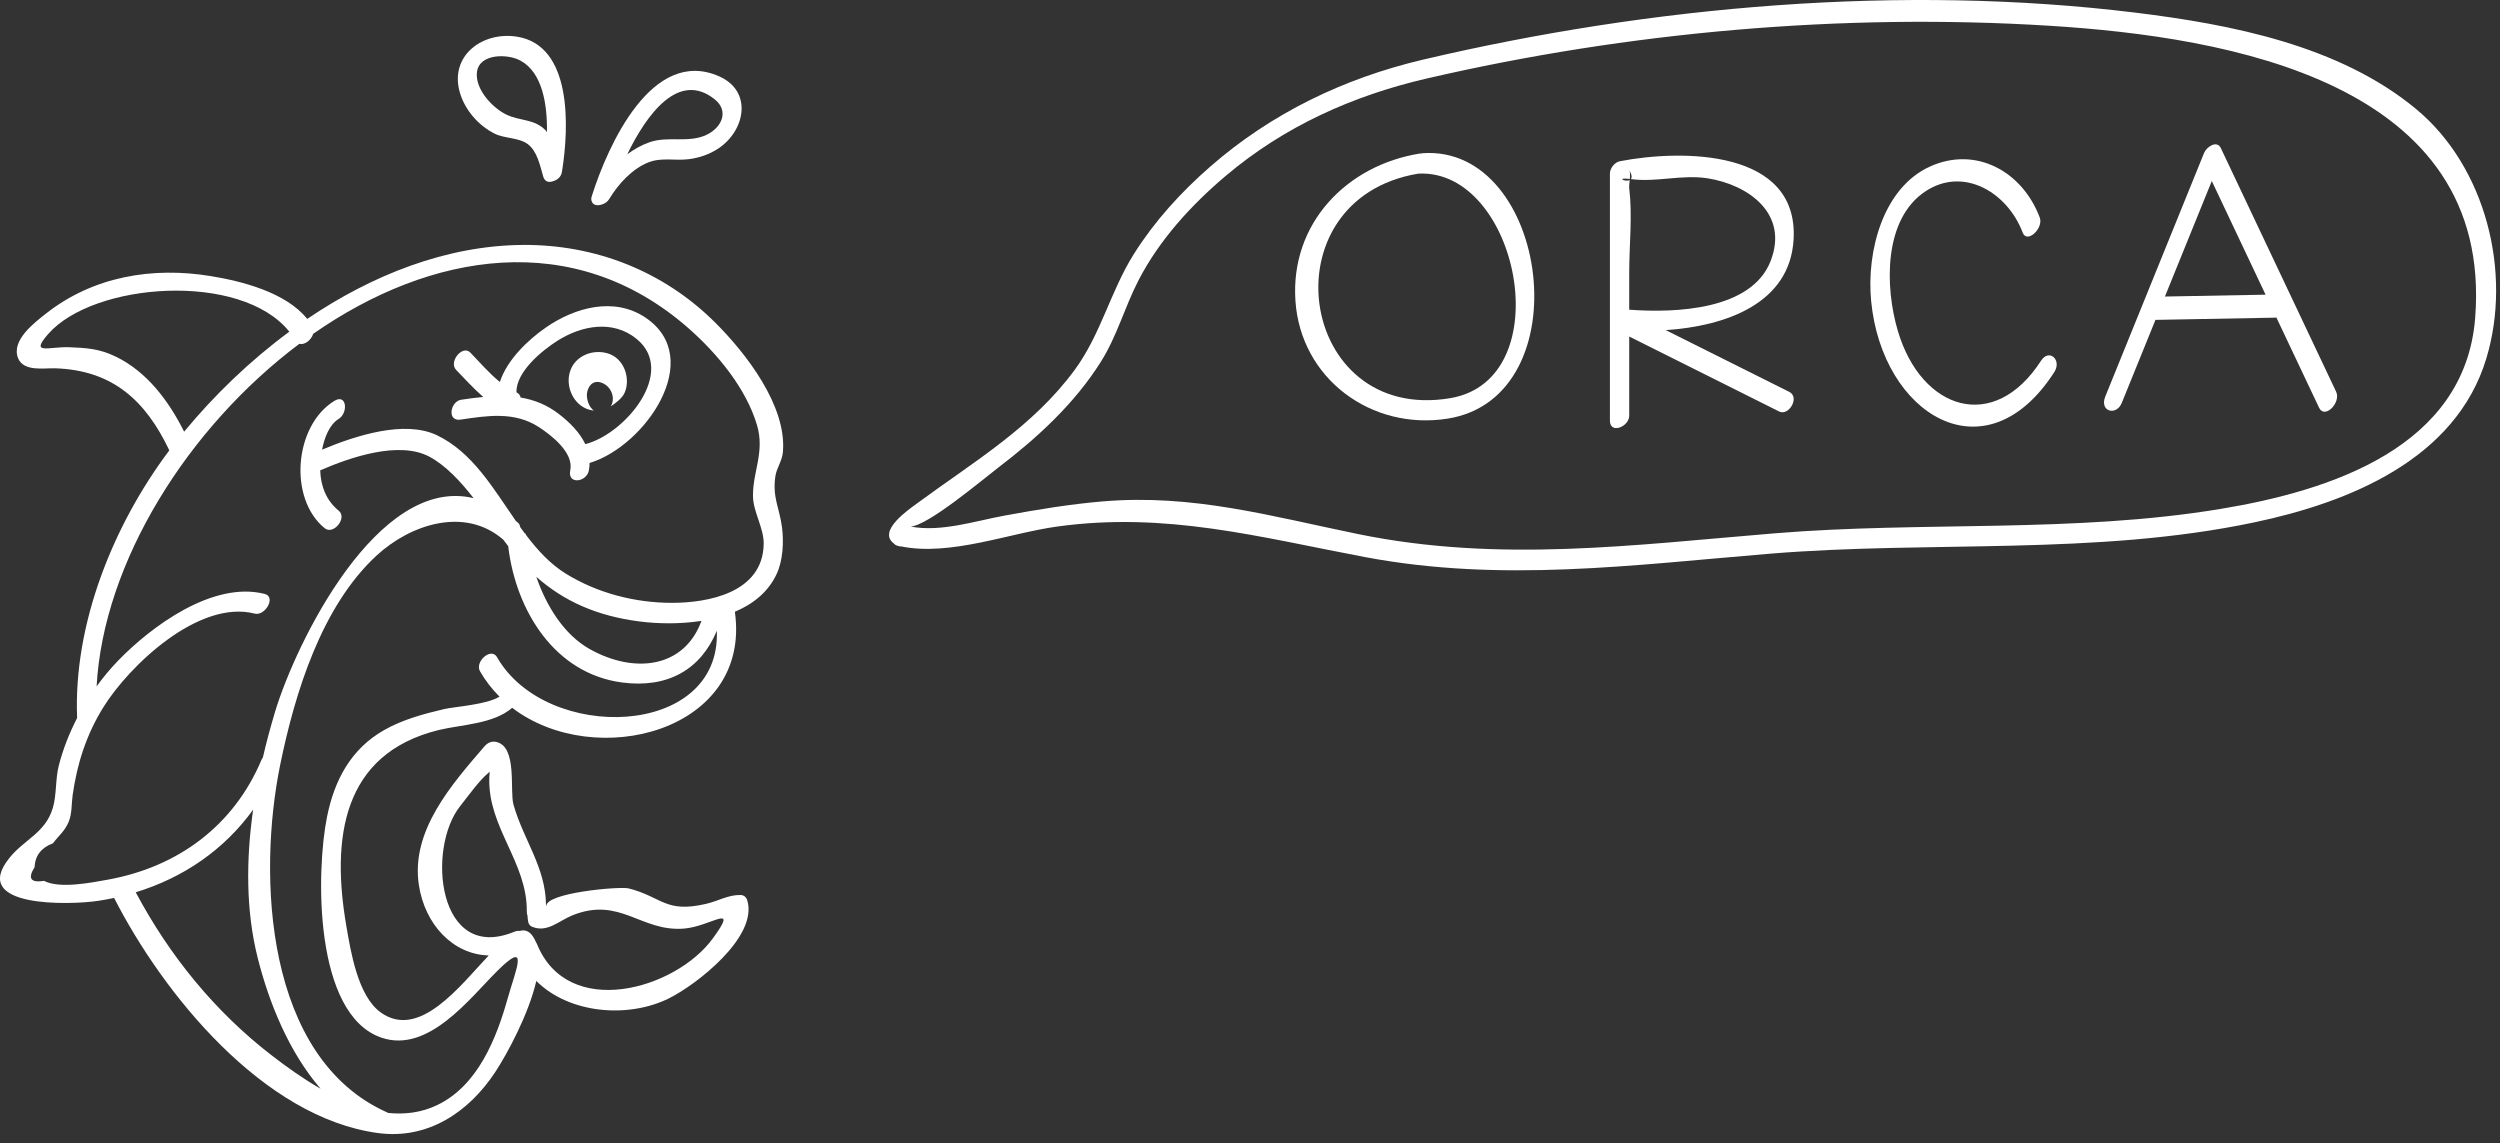 <?xml version="1.0" encoding="UTF-8"?>
<svg width="223px" height="102px" viewBox="0 0 223 102" version="1.1" xmlns="http://www.w3.org/2000/svg" xmlns:xlink="http://www.w3.org/1999/xlink">
    <rect x="0" y="0" width="223" height="102" fill="#333333" stroke="none"/>
    <!-- Generator: Sketch 49 (51002) - http://www.bohemiancoding.com/sketch -->
    <title>Page 1</title>
    <desc>Created with Sketch.</desc>
    <defs></defs>
    <g id="Page-1" stroke="none" stroke-width="1" fill="none" fill-rule="evenodd">
        <g id="POST--VIDEO-Copy" transform="translate(-1103, -694)" fill="#FFFFFF">
            <g id="Page-1" transform="translate(1103, 694)">
                <path d="M46.436,5.412 C48.373,6.477 48.824,9.265 48.79,11.788 C48.755,11.747 48.733,11.698 48.696,11.658 C47.677,10.569 46.385,10.824 45.139,10.208 C43.909,9.6 42.359,7.943 42.544,6.428 C42.748,4.769 45.271,4.771 46.436,5.412 M44.142,11.931 C45.017,12.361 46.259,12.267 47.044,12.83 C47.929,13.464 48.17,14.787 48.458,15.757 C48.603,16.244 48.994,16.302 49.365,16.151 C49.717,16.055 50.053,15.777 50.124,15.342 C50.125,15.336 50.126,15.329 50.127,15.322 C50.142,15.265 50.149,15.209 50.153,15.152 C50.742,11.374 51.069,4.054 46.109,3.27 C43.051,2.787 40.094,4.954 41.007,8.212 C41.452,9.796 42.675,11.209 44.142,11.931" id="Fill-1"></path>
                <path d="M63.745,8.854 C65.086,9.923 64.349,11.409 63.008,12.034 C61.4,12.782 59.628,12.118 57.973,12.676 C57.251,12.919 56.578,13.301 55.952,13.762 C57.682,10.192 60.533,6.291 63.745,8.854 M52.75,17.829 C52.75,17.844 52.75,17.859 52.752,17.873 C52.76,17.902 52.77,17.928 52.783,17.954 C52.888,18.306 53.299,18.385 53.703,18.234 C53.953,18.159 54.197,18.001 54.361,17.726 C55.144,16.421 56.386,15.065 57.816,14.492 C59.019,14.01 60.211,14.361 61.455,14.197 C62.392,14.074 63.29,13.767 64.08,13.242 C66.471,11.654 67.163,8.144 64.148,6.809 C58.149,4.154 54.212,13.022 52.814,17.414 C52.752,17.571 52.727,17.711 52.75,17.829" id="Fill-3"></path>
                <path d="M67.165,44.207 C67.166,45.671 68.152,47.07 68.121,48.549 C68.028,52.903 63.112,53.773 59.943,53.774 C56.641,53.775 53.267,52.904 50.459,51.162 C49.082,50.308 47.973,49.101 46.957,47.766 C46.914,47.659 46.856,47.582 46.778,47.536 C46.652,47.366 46.528,47.191 46.404,47.018 C46.379,46.871 46.324,46.731 46.198,46.62 C46.139,46.567 46.08,46.528 46.02,46.478 C43.985,43.549 42.144,40.337 38.967,38.821 C36.094,37.45 31.739,38.842 28.728,40.111 C28.939,39.047 29.372,37.88 30.208,37.367 C31.08,36.832 30.935,35.078 29.823,35.76 C26.242,37.959 25.707,44.472 28.963,47.117 C29.744,47.751 31.002,46.197 30.219,45.56 C29.091,44.644 28.606,43.346 28.563,41.955 C31.27,40.775 35.624,39.295 38.312,40.742 C39.76,41.52 41.079,42.937 42.243,44.435 C33.687,42.376 26.381,57.357 24.529,63.513 C24.133,64.832 23.767,66.193 23.445,67.581 C23.406,67.641 23.361,67.69 23.331,67.762 C20.863,73.644 15.88,77.337 9.603,78.469 C8.148,78.731 5.326,79.298 3.93,78.574 C2.737,78.763 2.455,78.358 3.083,77.358 C3.132,76.321 3.68,75.609 4.727,75.22 C5.243,74.525 5.781,74.142 6.124,73.311 C6.435,72.556 6.368,71.723 6.479,70.931 C6.88,68.094 7.71,65.509 9.233,63.065 C11.545,59.356 17.739,53.458 22.722,54.734 C23.654,54.974 24.645,53.244 23.619,52.98 C18.997,51.797 13.497,55.87 10.527,58.938 C9.839,59.65 9.204,60.416 8.618,61.221 C9.218,50.16 16.753,38.123 26.707,30.665 C27.164,30.805 27.769,30.329 27.934,29.78 C38.387,22.487 51.207,20.296 61.441,29.303 C63.945,31.507 66.549,34.613 67.525,37.921 C68.227,40.297 67.162,42.009 67.165,44.207 M47.838,51.449 C50.318,53.646 53.267,54.95 57.051,55.435 C58.674,55.643 60.654,55.682 62.571,55.382 C61.037,59.598 56.58,60.13 52.602,57.898 C50.326,56.622 48.745,54.085 47.838,51.449 M44.337,58.622 C43.81,57.694 42.334,59.029 42.813,59.871 C43.3,60.725 43.892,61.476 44.556,62.141 C43.401,62.863 40.519,63.04 39.659,63.241 C37.809,63.675 35.922,64.179 34.256,65.128 C31.292,66.815 29.832,69.587 29.171,72.856 C28.191,77.699 27.967,90.521 34.048,92.567 C38.216,93.969 41.897,89.051 44.374,86.592 C47.279,83.706 45.986,86.553 45.302,88.999 C44.291,92.617 42.625,96.851 38.977,98.583 C37.561,99.255 36.087,99.425 34.613,99.274 C34.599,99.267 34.594,99.253 34.578,99.247 C23.602,94.395 22.972,78.078 25,68.187 C26.309,61.808 28.68,54.067 33.613,49.534 C36.637,46.755 41.48,45.173 44.895,48.14 C45.044,48.348 45.196,48.543 45.348,48.742 C45.349,48.764 45.339,48.786 45.342,48.808 C46.04,54.485 49.471,60.077 55.477,60.876 C59.586,61.423 62.528,59.694 63.94,56.262 C64.334,65.883 48.701,66.285 44.337,58.622 M41.051,71.899 C41.715,71.07 42.746,69.612 43.546,68.96 C43.595,68.92 43.639,68.877 43.678,68.832 C43.663,69.001 43.651,69.189 43.645,69.421 C43.529,73.841 47.048,76.927 46.991,81.327 C46.989,81.457 47.011,81.564 47.048,81.654 C47.06,81.775 47.07,81.895 47.082,82.017 C47.111,82.318 47.188,82.557 47.494,82.679 C48.834,83.214 49.858,82.127 51.077,81.64 C55.316,79.945 57.152,83.125 60.993,82.832 C63.421,82.647 65.979,80.42 63.581,83.711 C60.259,88.271 50.609,91.036 47.877,84.154 C47.863,84.121 47.84,84.106 47.825,84.077 C47.422,83.106 46.924,82.872 46.351,83.04 C46.215,83.024 46.062,83.035 45.876,83.112 C39.017,85.94 38.041,75.662 41.051,71.899 M12.107,79.592 C16.369,78.291 20.012,75.783 22.578,72.223 C21.949,76.665 21.922,81.215 22.984,85.433 C23.996,89.45 25.774,93.848 28.6,97.118 C26.991,96.195 25.495,95.113 24.214,94.124 C19.145,90.212 15.102,85.22 12.107,79.592 M10.307,31.801 C8.851,31.1 7.728,31.034 6.199,30.974 C4.351,30.901 2.644,31.694 4.288,29.805 C8.328,25.164 21.511,24.207 25.807,29.586 C22.264,32.201 19.087,35.28 16.424,38.507 C15.063,35.775 13.107,33.151 10.307,31.801 M46.644,21.848 C39.829,21.896 33.196,24.524 27.404,28.448 C25.478,26.05 21.506,25.07 18.794,24.626 C13.581,23.773 8.302,24.66 4.093,27.978 C3.097,28.764 0.939,30.378 1.627,31.983 C2.137,33.172 3.967,32.82 4.919,32.852 C10.05,33.021 12.996,35.736 15.103,40.173 C10.113,46.816 6.535,55.645 6.879,64.044 C6.188,65.386 5.632,66.796 5.253,68.251 C4.932,69.48 5.062,70.893 4.709,72.078 C4.042,74.306 2.18,74.858 0.835,76.534 C-2.756,81.009 6.255,80.722 8.701,80.363 C9.2,80.29 9.692,80.199 10.179,80.096 C14.548,88.651 23.46,99.681 33.714,101.068 C38.141,101.667 41.811,99.223 44.18,95.621 C45.278,93.95 47.162,90.44 47.839,87.502 C50.778,90.432 56.024,90.854 59.65,89.063 C62.119,87.844 67.639,83.563 66.656,80.314 C66.571,80.034 66.364,79.842 66.061,79.834 C64.971,79.809 64.069,80.368 63.013,80.617 C59.345,81.48 59.09,80.017 56.08,79.246 C55.296,79.045 48.616,79.632 48.732,80.846 C48.728,80.801 48.711,80.771 48.702,80.731 C48.679,77.36 46.689,74.913 45.802,71.772 C45.449,70.524 46.175,66.578 44.249,66.177 C43.834,66.091 43.481,66.265 43.211,66.579 C40.301,69.963 36.631,74.093 37.36,78.927 C37.895,82.468 40.406,85.142 43.594,85.227 C41.059,87.904 37.408,92.784 33.961,90.31 C31.911,88.839 31.282,84.86 30.893,82.598 C29.551,74.807 30.501,67.24 39.131,65.12 C41.097,64.637 44.026,64.591 45.686,63.137 C53.095,68.802 67.057,65.244 65.551,54.569 C67.171,53.886 68.533,52.811 69.282,51.189 C69.844,49.975 69.922,48.338 69.757,47.048 C69.534,45.306 68.878,44.368 69.166,42.468 C69.277,41.733 69.763,41.124 69.834,40.337 C70.209,36.209 66.516,31.491 63.83,28.807 C59.224,24.204 53.134,21.802 46.644,21.848" id="Fill-5"></path>
                <path d="M52.209,39.618 C51.721,38.583 50.834,37.698 49.907,36.972 C48.797,36.101 47.639,35.661 46.439,35.46 C46.405,35.265 46.287,35.099 46.068,34.996 C46.023,33.139 48.416,31.218 49.748,30.38 C51.901,29.026 54.676,28.509 56.787,30.233 C60.377,33.163 55.778,38.708 52.209,39.618 M57.585,28.336 C54.783,26.448 51.288,27.419 48.705,29.204 C47.14,30.285 45.24,32.067 44.588,34.073 C43.617,33.291 42.755,32.271 41.948,31.444 C41.258,30.737 39.984,32.276 40.692,33.001 C41.453,33.78 42.236,34.66 43.105,35.408 C42.458,35.471 41.803,35.557 41.136,35.657 C40.164,35.802 39.846,37.614 41.081,37.43 C43.5,37.069 45.909,36.689 48.077,38.103 C49.201,38.837 51.199,40.384 50.867,41.96 C50.599,43.238 52.303,43.023 52.519,41.995 C52.569,41.756 52.588,41.524 52.592,41.295 C57.534,39.812 62.978,31.969 57.585,28.336" id="Fill-7"></path>
                <path d="M54.116,31.494 C52.841,31.165 51.376,31.721 50.89,33.011 C50.405,34.3 51.023,35.865 52.22,36.419 C52.467,36.535 52.724,36.599 52.982,36.62 C52.525,36.364 52.246,35.471 52.383,34.941 C52.656,33.876 53.48,33.929 54.036,34.337 C54.539,34.706 54.795,35.379 54.606,35.975 C54.574,36.077 54.526,36.166 54.471,36.252 C54.87,35.998 55.492,35.528 55.706,35.057 C56.276,33.804 55.705,31.904 54.116,31.494" id="Fill-9"></path>
                <path d="M129.364,35.516 C115.739,37.811 112.86,17.776 126.501,15.489 C135.452,15.006 139.235,33.853 129.364,35.516 M126.895,13.665 C126.86,13.667 126.829,13.688 126.796,13.695 C126.754,13.697 126.724,13.683 126.677,13.691 C120.111,14.731 115.092,19.94 115.552,26.823 C116.014,33.76 122.306,38.417 129.12,37.343 C141.157,35.446 138.171,12.886 126.895,13.665" id="Fill-11"></path>
                <path d="M182.063,32.172 C177.873,38.683 171.393,36.607 169.29,29.527 C168.119,25.586 167.997,19.517 171.777,17.048 C175.175,14.828 179.077,17.18 180.421,20.744 C180.81,21.774 182.305,20.358 181.946,19.405 C180.386,15.27 176.252,13.023 172.19,14.838 C167.972,16.724 166.475,22.405 166.907,26.861 C167.887,36.99 177.114,42.716 183.242,33.192 C183.941,32.105 182.778,31.061 182.063,32.172" id="Fill-13"></path>
                <path d="M145.326,27.625 L145.326,24.337 C145.326,21.882 145.624,19.213 145.326,16.775 C145.307,16.623 145.343,16.347 145.37,16.062 C144.968,16.27 144.095,15.811 145.38,15.962 C145.408,15.642 145.419,15.325 145.326,15.165 C145.575,15.592 145.578,15.837 145.476,15.973 C145.495,15.975 145.507,15.976 145.526,15.979 C147.699,16.276 150.041,15.551 152.298,15.902 C155.969,16.474 159.611,19.082 157.922,23.326 C156.205,27.638 149.529,27.939 145.326,27.625 M159.989,21.353 C160.444,13.302 150.048,13.309 144.492,14.382 C144.023,14.473 143.604,15.015 143.604,15.483 L143.604,37.514 C143.604,38.762 145.326,38.064 145.326,37.085 L145.326,30.019 L158.704,36.708 C159.557,37.135 160.571,35.439 159.601,34.954 C155.93,33.118 152.258,31.282 148.586,29.447 C153.871,29.093 159.664,27.117 159.989,21.353" id="Fill-15"></path>
                <path d="M144.476,16.973 C144.44,16.968 144.413,16.966 144.379,16.962 C144.376,16.995 144.373,17.028 144.37,17.062 C144.412,17.04 144.448,17.011 144.476,16.973" id="Fill-17"></path>
                <path d="M193.111,26.451 L197.292,16.146 C198.89,19.525 200.49,22.906 202.09,26.285 C199.097,26.34 196.104,26.395 193.111,26.451 M198.102,13.218 C197.748,12.468 196.822,13.106 196.605,13.641 C193.668,20.884 190.73,28.125 187.793,35.367 C187.245,36.716 188.78,37.129 189.262,35.94 C190.264,33.471 191.265,31.003 192.267,28.533 C195.835,28.466 199.402,28.401 202.97,28.335 C202.998,28.334 203.022,28.317 203.049,28.313 C204.319,30.997 205.59,33.68 206.859,36.363 C207.363,37.428 208.841,35.912 208.383,34.943 C204.956,27.702 201.529,20.459 198.102,13.218" id="Fill-19"></path>
                <path d="M220.786,28.347 C219.885,39.922 207.837,43.779 198.082,45.395 C184.951,47.571 171.57,46.483 158.348,47.569 C145.731,48.605 133.765,50.218 121.187,47.648 C113.396,46.056 106.409,44.038 98.335,44.727 C95.399,44.977 92.492,45.461 89.598,45.993 C87.006,46.468 83.897,47.492 81.224,46.967 C82.778,46.895 87.663,42.763 89.029,41.722 C92.524,39.058 95.857,36 98.208,32.252 C99.654,29.947 100.319,27.393 101.562,24.99 C103.427,21.387 106.261,18.285 109.34,15.683 C114.554,11.276 120.653,8.535 127.257,7.005 C145.236,2.839 164.385,1.15 182.803,2.297 C198.785,3.292 222.422,7.341 220.786,28.347 M215.504,9.715 C208.653,4.045 199.028,2.176 190.446,1.124 C169.648,-1.425 147.319,0.527 126.947,5.317 C119.9,6.974 113.413,10.09 107.939,14.874 C105.337,17.149 102.976,19.735 101.135,22.669 C99.055,25.981 98.205,29.796 95.878,32.973 C92.156,38.054 86.863,41.185 81.891,44.837 C81.065,45.443 78.226,47.364 79.739,48.485 C79.809,48.571 79.906,48.642 80.054,48.677 C80.162,48.731 80.274,48.749 80.384,48.741 C84.769,49.629 90.022,47.558 94.298,46.968 C104.017,45.624 112.318,47.912 121.764,49.692 C133.957,51.99 145.643,50.398 157.859,49.392 C172.231,48.209 186.865,49.586 201.065,46.599 C209.501,44.825 219.054,41.003 221.781,31.973 C224.101,24.292 221.726,14.866 215.504,9.715" id="Fill-21"></path>
            </g>
        </g>
    </g>
</svg>